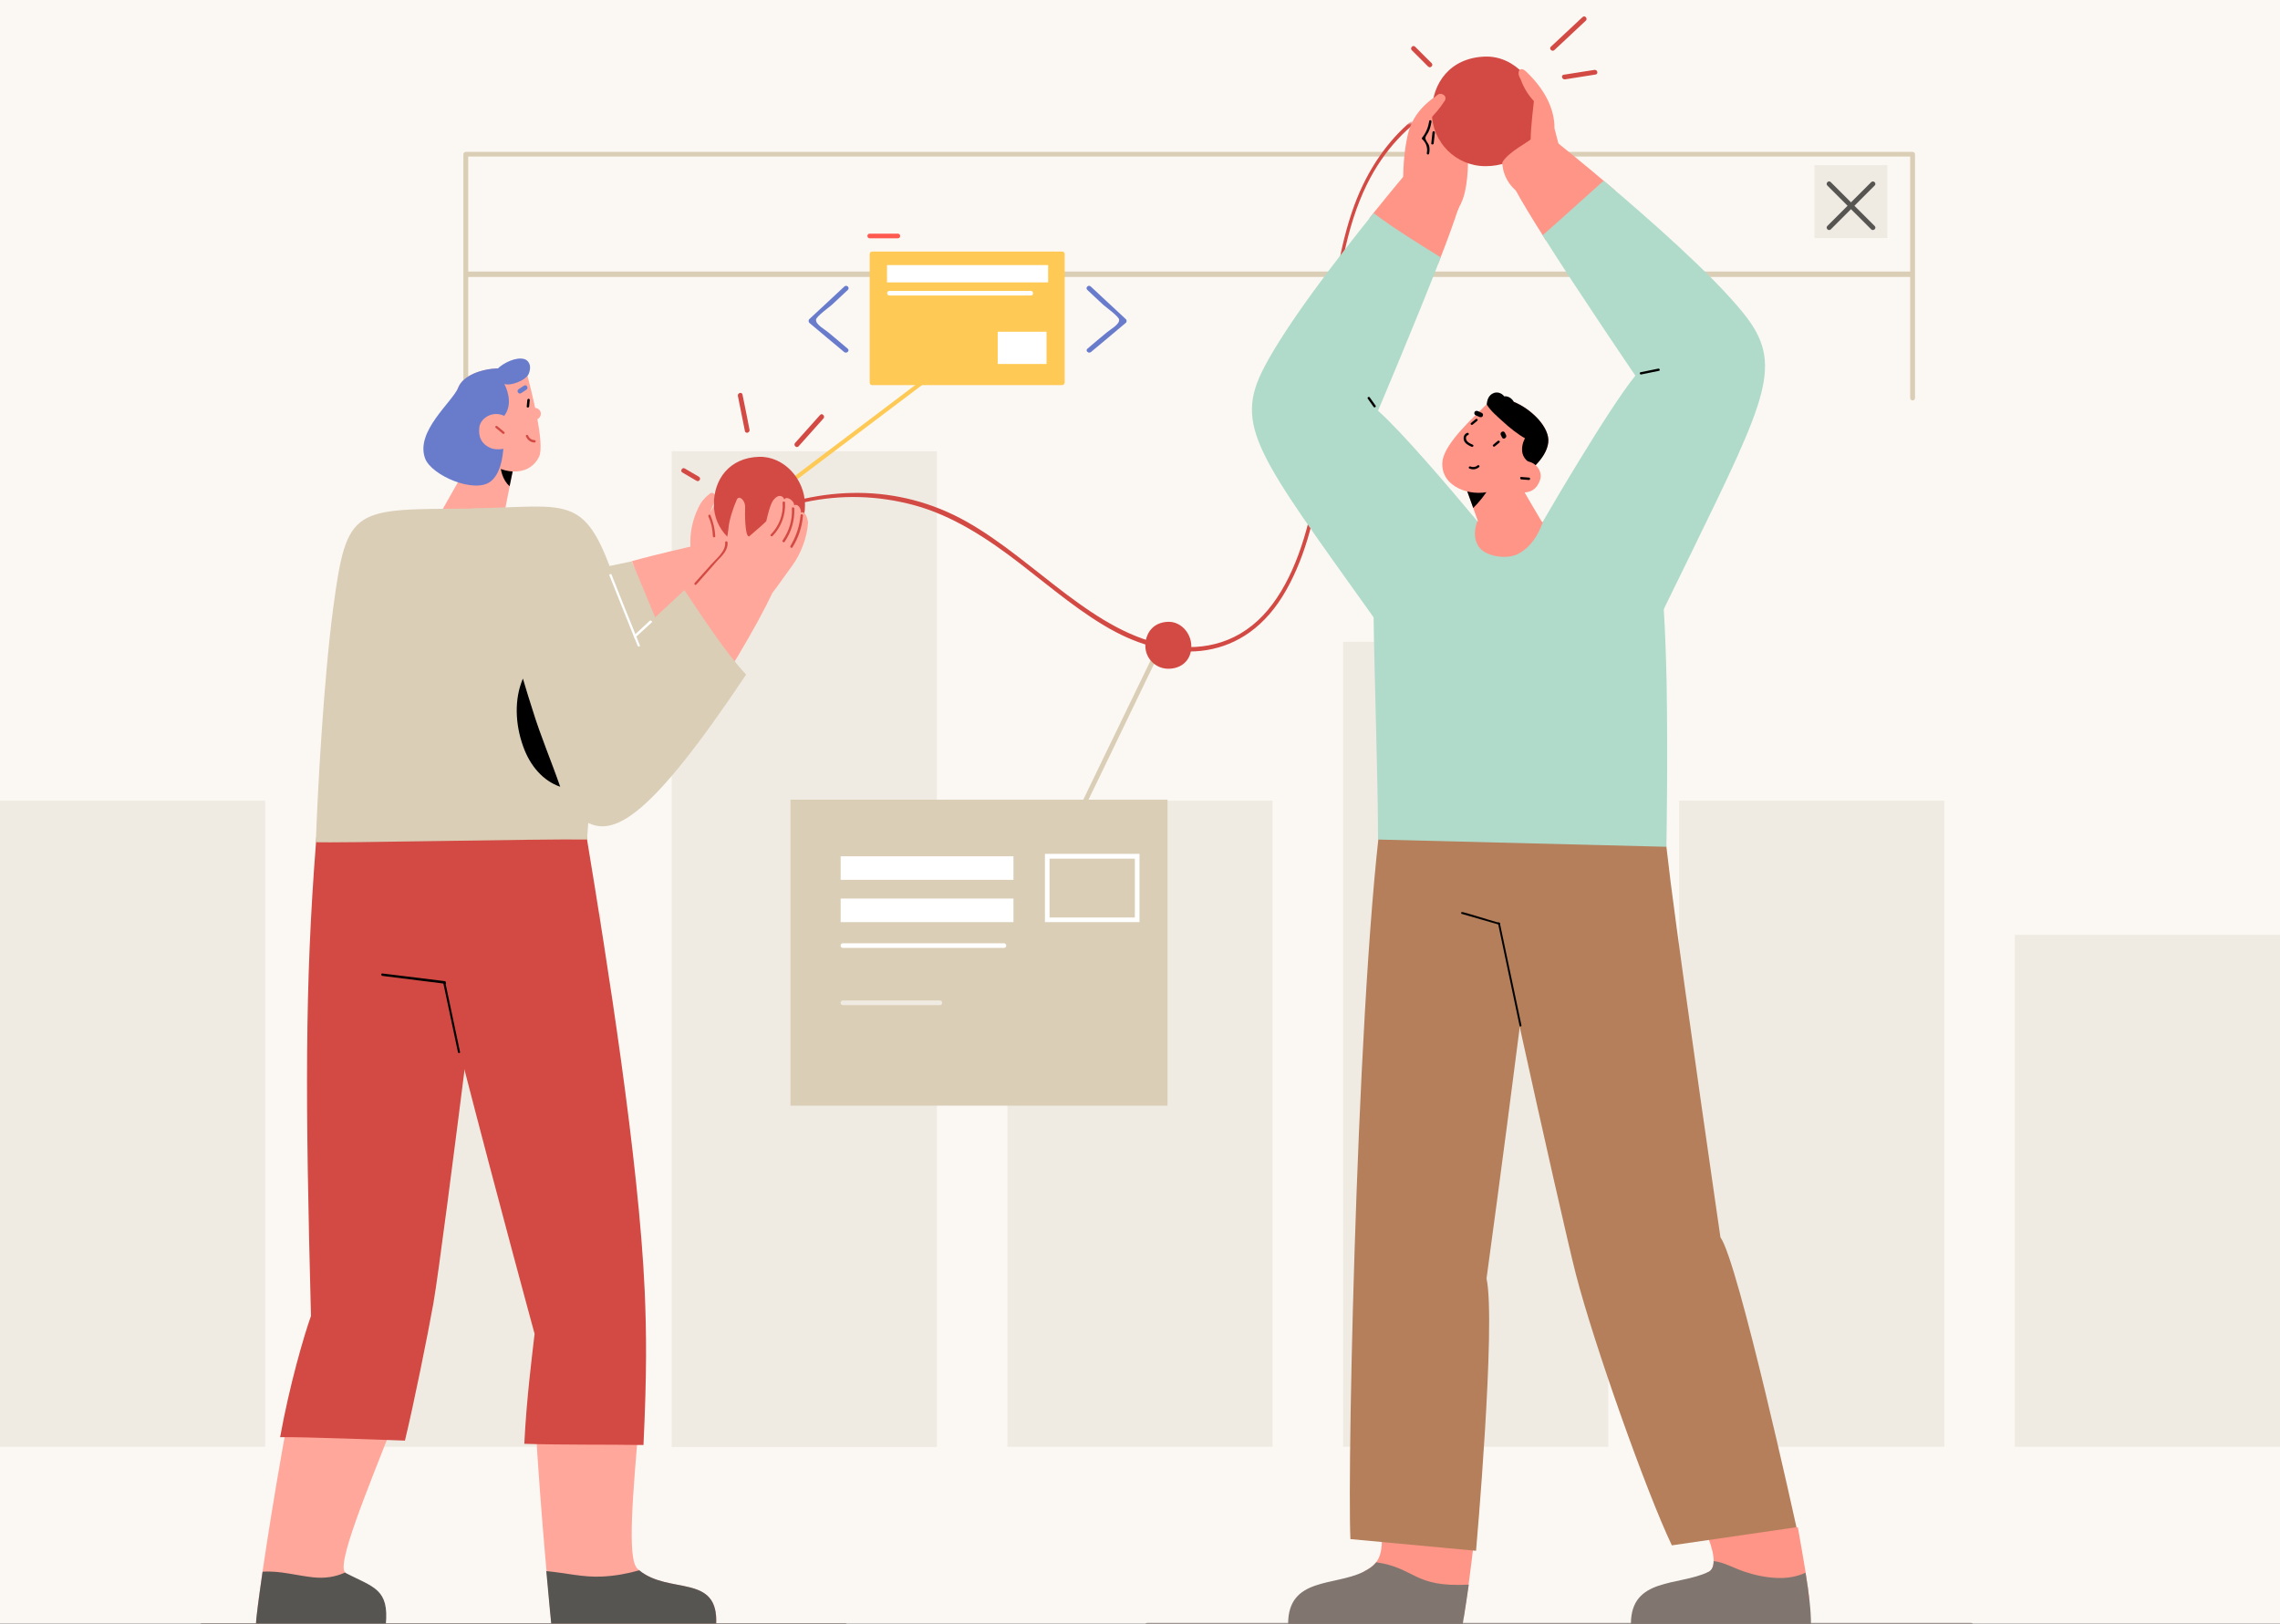 <svg width="556" height="396" viewBox="0 0 556 396" fill="none" xmlns="http://www.w3.org/2000/svg">
<rect x="0" y="0" width="556" height="396" fill="#333333" stroke="none"/>
<g clip-path="url(#clip0)">
<rect width="556" height="397" fill="#FBF8F4"/>
<path d="M64.663 195.284H0V352.887H64.663V195.284Z" fill="#EFEBE3"/>
<path d="M146.536 222.846H81.873V352.888H146.536V222.846Z" fill="#EFEBE3"/>
<path d="M228.458 110.047H163.795V352.936H228.458V110.047Z" fill="#EFEBE3"/>
<path d="M310.331 195.284H245.668V352.887H310.331V195.284Z" fill="#EFEBE3"/>
<path d="M392.204 156.522H327.541V352.887H392.204V156.522Z" fill="#EFEBE3"/>
<path d="M474.127 195.284H409.465V352.887H474.127V195.284Z" fill="#EFEBE3"/>
<path d="M556 228.004H491.338V352.887H556V228.004Z" fill="#EFEBE3"/>
<line x1="235.301" y1="85.399" x2="186.301" y2="122.399" stroke="#FECA55"/>
<path d="M460.26 40.285H442.459V58.069H460.26V40.285Z" fill="#EFEBE3"/>
<path d="M113.59 155.342C113.295 155.342 113 155.097 113 154.753V37.632C113 37.337 113.246 37.042 113.59 37.042H466.407C466.702 37.042 466.997 37.288 466.997 37.632V97.076C466.997 97.371 466.751 97.666 466.407 97.666C466.112 97.666 465.817 97.42 465.817 97.076V38.172H114.18V154.753C114.18 155.048 113.934 155.342 113.59 155.342Z" fill="#DACEB6"/>
<path d="M457.16 55.121L446.44 44.411C445.899 43.871 445.113 44.706 445.604 45.246L456.324 55.956C456.865 56.448 457.701 55.662 457.16 55.121Z" fill="#575552"/>
<path d="M446.44 55.957L457.16 45.247C457.701 44.707 456.865 43.921 456.324 44.412L445.604 55.122C445.113 55.662 445.899 56.448 446.44 55.957Z" fill="#575552"/>
<path d="M466.409 66.224H113.592V67.55H466.409V66.224Z" fill="#DACEB6"/>
<path d="M284.711 195.038H192.758V269.664H284.711V195.038Z" fill="#DACEB6"/>
<path d="M254.292 215.509C263.522 196.372 272.725 177.277 281.996 158.167C282.314 157.495 283.305 158.136 282.946 158.781C273.716 177.918 264.513 197.013 255.242 216.122C254.924 216.794 253.933 216.154 254.292 215.509Z" fill="#DACEB6"/>
<path d="M247.143 208.843H205.002V214.591H247.143V208.843Z" fill="white"/>
<path d="M277.877 224.907H254.814V208.253H277.877V224.907ZM255.945 223.777H276.746V209.432H255.945V223.777Z" fill="white"/>
<path d="M247.143 219.16H205.002V224.908H247.143V219.16Z" fill="white"/>
<path d="M244.831 230.065H205.541C204.804 230.065 204.804 231.195 205.541 231.195H244.782C245.568 231.245 245.568 230.065 244.831 230.065Z" fill="white"/>
<path d="M229.194 244.019H205.541C204.804 244.019 204.804 245.149 205.541 245.149H229.194C229.931 245.198 229.931 244.019 229.194 244.019Z" fill="#EFEBE3"/>
<mask id="mask0" mask-type="alpha" maskUnits="userSpaceOnUse" x="176" y="30" width="366" height="366">
<rect x="176.998" y="30" width="365" height="366" fill="#C4C4C4"/>
</mask>
<g mask="url(#mask0)">
<path d="M362.095 21.178C348.632 23.196 335.777 33.632 329.67 51.747C322.18 73.997 324.913 99.84 320.054 123.124C317.726 134.249 313.643 144.931 306.76 151.33C299.439 158.123 290.329 158.911 281.961 156.794C263.977 152.167 249.671 133.855 232.565 125.585C215.492 117.365 196.631 119.038 179.761 127.505C163.768 135.529 151.395 147.691 139.113 164.527C136.009 168.809 133.006 173.239 130.104 177.867C129.767 178.408 130.307 179.245 130.678 178.703C154.431 140.849 186.576 113.427 222.949 123.222C232.194 125.733 240.663 131.197 248.929 137.596C256.521 143.454 264.011 149.903 272.143 154.185C286.077 161.471 303.488 161.963 313.677 143.897C323.563 126.373 323.327 102.203 325.149 80.888C326.229 68.336 328.186 55.439 333.348 44.954C337.498 36.536 343.504 30.334 350.083 26.543C362.095 21.178 362.095 21.178 362.095 21.178Z" fill="#D24A43"/>
</g>
<path d="M290.514 157.506C290.563 161.141 288.006 163.107 284.908 163.107C281.811 163.107 279.303 160.601 279.303 157.506C279.303 154.411 281.221 151.758 284.859 151.66C287.957 151.561 290.465 154.411 290.514 157.506Z" fill="#D24A43"/>
<path d="M113.098 184.135C113.147 188.753 109.902 191.258 105.968 191.258C102.034 191.258 98.838 188.065 98.838 184.135C98.838 180.204 101.247 176.864 105.87 176.716C109.803 176.569 113.049 180.204 113.098 184.135Z" fill="#D24A43"/>
<path d="M480.561 395.823H279.877C278.916 395.823 278.916 396.806 279.877 396.806H480.561C481.49 396.806 481.49 395.823 480.561 395.823Z" fill="#81766F"/>
<path d="M332.607 383.295C336.59 386.439 341.016 388.994 345.786 390.91C349.425 392.334 353.162 393.415 356.948 394.349C357.489 390.959 358.767 382.902 359.751 372.732C352.08 371.995 344.458 370.865 336.787 370.521C337.426 378.873 336.836 381.133 332.607 383.295Z" fill="#FE9587"/>
<path d="M335.608 381.037C334.87 381.971 333.838 382.707 332.412 383.395C325.38 386.883 314.119 384.673 314.119 396.07H356.703C356.703 396.07 357.342 392.435 358.178 386.49C344.656 387.227 345.295 382.462 335.608 381.037Z" fill="#81766F"/>
<path d="M338.017 190.714C331.231 229.673 328.477 357.602 329.313 375.386L359.948 378.236C359.948 378.236 364.865 322.721 362.505 311.815C362.505 311.815 378.486 195.283 377.896 182.215L338.017 190.714Z" fill="#B47F5A"/>
<path d="M416.595 383.445C416.398 383.543 416.251 383.592 416.054 383.69C423.774 387.719 432.625 390.126 441.28 390.47C440.837 386.294 439.903 380.792 438.428 372.538C430.511 371.801 417.923 363.204 410.006 362.909C412.415 365.857 421.168 381.234 416.595 383.445Z" fill="#FE9587"/>
<path d="M433.462 384.868C430.659 384.77 427.905 384.18 425.299 383.296C422.693 382.412 420.431 381.036 417.874 380.741C417.874 382.019 417.48 383.001 416.595 383.394C409.367 386.882 397.713 384.671 397.713 396.069H441.624C441.624 392.974 441.231 389.289 440.297 383.591C438.232 384.524 435.92 384.966 433.462 384.868Z" fill="#81766F"/>
<path d="M438.086 372.488L407.697 376.91C401.501 363.94 388.765 328.076 384.291 310.783C380.652 296.635 359.262 200.196 357.344 186.932H403.419C403.862 189.241 404.206 191.451 404.55 193.515C405.386 198.526 405.976 202.8 406.369 206.534C406.615 208.695 406.959 211.643 407.402 215.18C410.844 242.004 419.548 301.793 419.548 301.793C423.826 307.492 438.086 372.488 438.086 372.488Z" fill="#B47F5A"/>
<path d="M370.57 250.208C368.849 241.955 367.079 233.701 365.358 225.448C365.309 225.251 365.309 225.104 365.26 224.907C365.407 224.956 365.604 225.006 365.751 225.055C365.801 225.251 365.85 225.399 365.85 225.595C367.571 233.75 369.292 241.906 371.013 250.061C371.111 250.356 370.62 250.503 370.57 250.208Z" fill="black"/>
<path d="M365.851 225.595C365.703 225.546 365.506 225.497 365.31 225.448L356.459 222.893C356.213 222.795 356.262 222.451 356.508 222.451C356.901 222.402 362.704 224.269 365.162 224.957C365.31 225.006 365.506 225.055 365.654 225.104C365.801 225.251 365.851 225.399 365.851 225.595Z" fill="black"/>
<path d="M406.367 206.532L336.049 204.764C336.049 190.468 335.115 163.496 334.968 150.576C334.918 146.596 334.968 143.943 335.115 143.452L342.835 133.037L360.292 131.268L363.439 130.924L374.798 129.794C374.798 129.794 375.29 129.647 376.126 129.401C381.485 127.879 401.843 123.015 404.253 135.395C404.548 136.869 404.793 138.588 405.039 140.603C405.285 142.961 405.531 145.712 405.728 148.66C406.072 153.965 406.269 159.959 406.416 166.1C406.76 185.85 406.367 206.532 406.367 206.532Z" fill="#B0DBCB"/>
<path d="M387.732 51.093C389.797 49.57 391.813 47.998 393.829 46.426C385.765 39.548 379.52 34.586 379.52 34.586L369.439 46.082C370.865 48.784 373.668 53.402 377.012 58.659C380.307 55.858 384.29 53.648 387.732 51.093Z" fill="#FE9587"/>
<path d="M412.074 135.593C410.107 139.621 407.993 143.945 405.681 148.661C405.632 148.808 405.534 148.956 405.485 149.103L401.453 146.548L375.784 130.385L374.801 129.747C374.801 129.747 375.243 128.911 376.079 127.487C376.128 127.389 376.178 127.339 376.227 127.241C378.046 124.097 381.439 118.3 385.176 112.208C389.995 104.298 395.453 95.75 398.797 91.623C398.797 91.623 385.176 71.628 376.178 57.381C379.177 54.826 389.061 45.836 391.077 44.067C401.895 53.205 417.532 66.912 425.154 76.394C435.087 88.774 431.104 96.536 412.074 135.593Z" fill="#B0DBCB"/>
<path d="M404.402 89.904C402.976 90.199 401.55 90.494 400.075 90.789C399.731 90.838 399.878 91.427 400.222 91.329C401.648 91.034 403.074 90.74 404.55 90.445C404.894 90.396 404.746 89.855 404.402 89.904Z" fill="black"/>
<path d="M350.654 64.456C352.966 58.609 354.834 53.451 355.719 50.503L344.065 40.874C344.065 40.874 339.738 45.983 333.936 53.205C339.148 57.479 344.852 61.066 350.654 64.456Z" fill="#FE9587"/>
<path d="M363.439 130.925C362.603 129.894 361.521 128.567 360.292 127.142C353.456 118.938 341.852 105.33 336.049 100.171C336.049 100.171 345.343 78.26 351.342 62.785C345.785 59.297 340.18 55.907 334.967 51.977C326.313 62.736 313.823 78.948 308.266 89.609C300.743 104.003 306.742 110.979 334.967 150.577C336.59 152.836 338.311 155.244 340.081 157.749L364.176 135.15L365.75 133.676C365.701 133.676 364.865 132.645 363.439 130.925Z" fill="#B0DBCB"/>
<path d="M335.458 98.943C334.966 98.255 334.523 97.617 334.031 96.929C333.835 96.634 333.343 96.929 333.54 97.224C334.031 97.911 334.474 98.55 334.966 99.238C335.163 99.532 335.654 99.238 335.458 98.943Z" fill="black"/>
<path d="M348.196 52.566C348.442 53.254 349.376 53.745 350.064 53.499C350.212 53.45 350.409 53.401 350.556 53.303L350.605 53.598C350.654 53.991 350.802 54.335 351.048 54.58C350.851 55.858 350.556 57.135 350.163 58.363C350.064 58.707 350.064 59.051 350.212 59.346C352.13 56.447 354.49 53.794 355.818 50.552C355.965 50.208 356.162 49.864 356.358 49.52C356.358 49.471 356.358 49.422 356.358 49.422C359.161 43.723 358.03 26.774 355.719 27.707C353.261 28.69 353.801 30.852 353.949 32.915C353.261 33.062 351.589 34.438 351.392 34.683C351.097 34.045 350.802 33.455 350.507 32.866C352.179 30.262 353.261 27.314 353.752 24.17C354.047 22.205 351.097 21.37 350.753 23.286C350.605 23.286 350.458 23.286 350.359 23.335C346.573 25.84 344.164 28.936 343.229 33.16C342.295 37.484 342.098 41.856 342.197 46.278C342.049 47.85 341.852 49.471 341.705 51.043C341.607 51.878 342.148 52.37 342.787 52.517C343.229 52.959 343.918 53.106 344.508 52.861C344.754 52.812 345 52.713 345.196 52.566C345.344 52.713 345.491 52.91 345.688 53.057C346.573 53.843 347.704 53.549 348.196 52.566Z" fill="#FE9587"/>
<path d="M349.325 32.276C349.227 33.161 349.129 34.045 349.03 34.978C348.981 35.322 349.571 35.322 349.62 34.978C349.719 34.094 349.817 33.21 349.915 32.276C349.915 31.933 349.325 31.933 349.325 32.276Z" fill="black"/>
<path d="M347.654 33.996C347.408 33.358 348.047 32.817 348.342 32.179C348.735 31.392 348.932 30.557 349.08 29.673C349.129 29.329 348.588 29.133 348.539 29.526C348.293 31.049 347.752 32.375 346.818 33.554C346.719 33.652 346.67 33.849 346.818 33.947C347.801 34.831 348.195 36.011 347.949 37.337C347.85 37.681 348.44 37.828 348.49 37.484C348.637 36.895 348.637 36.305 348.539 35.716C348.391 35.028 347.9 34.635 347.654 33.996Z" fill="black"/>
<path d="M375.34 27.461C375.438 35.911 369.488 40.529 362.26 40.529C355.031 40.529 349.18 34.683 349.18 27.461C349.18 20.239 353.654 14.098 362.112 13.803C369.341 13.558 375.241 20.239 375.34 27.461Z" fill="#D24A43"/>
<path d="M385.911 4.175C383.354 6.582 380.797 8.989 378.191 11.397C377.65 11.888 378.486 12.723 379.027 12.232C381.584 9.825 384.141 7.417 386.747 5.01C387.239 4.47 386.452 3.635 385.911 4.175Z" fill="#D24A43"/>
<path d="M349.131 15.426L345.098 11.398C344.558 10.857 343.771 11.692 344.263 12.233L348.295 16.261C348.836 16.753 349.622 15.917 349.131 15.426Z" fill="#D24A43"/>
<path d="M388.812 17.046C386.304 17.439 383.845 17.832 381.337 18.225C380.6 18.324 380.895 19.454 381.632 19.355C384.14 18.962 386.599 18.569 389.107 18.176C389.844 18.029 389.549 16.948 388.812 17.046Z" fill="#D24A43"/>
<path d="M380.451 37.435C380.5 37.238 380.549 37.041 380.5 36.796C380.008 34.978 379.565 33.111 379.074 31.294C379.123 26.43 376.566 21.615 372.091 17.39C370.665 16.064 369.682 17.489 370.813 19.306C371.55 21.321 372.583 23.089 374.058 24.661C374.058 24.858 373.271 30.95 373.271 33.947C373.271 34.34 367.666 37.091 366.338 39.645C366.485 42.986 368.305 45.983 371.501 47.751C372.681 48.39 373.566 47.064 372.976 46.13C373.075 46.081 373.173 45.983 373.271 45.885C374.058 46.081 374.992 45.492 374.697 44.509C374.697 44.46 374.648 44.411 374.648 44.362C375.337 44.362 376.025 43.772 375.877 42.986C376.074 42.986 376.32 42.888 376.468 42.789L376.517 42.839C377.058 43.428 378.287 43.182 378.434 42.347C378.631 41.119 378.68 39.891 378.68 38.712C379.467 39.203 380.795 38.614 380.451 37.435Z" fill="#FE9587"/>
<path d="M351.096 22.893C350.702 22.843 348.736 24.563 348.244 25.3C348.047 25.595 348.047 25.939 348.145 26.184C347.654 26.774 347.113 27.363 346.523 27.904C345.441 28.886 347.064 30.508 348.145 29.525C349.768 28.051 351.145 26.381 352.325 24.563C352.915 23.63 351.981 22.794 351.096 22.893Z" fill="#FE9587"/>
<path d="M376.177 127.584C373.177 122.524 367.572 112.944 367.326 112.108L356.262 115.547L359.507 124.587L361.376 129.844L362.851 133.921L370.374 132.3C371.997 130.433 374.062 128.959 376.177 127.584Z" fill="#FE9587"/>
<path d="M365.408 112.698L356.262 115.548L359.261 123.899C362.31 120.853 364.916 116.923 365.408 112.698Z" fill="black"/>
<path d="M377.552 107.981C378.29 102.282 366.783 94.275 362.85 98.303C359.85 101.3 352.081 108.129 351.736 112.698C351.294 118.691 358.424 121.246 363.538 119.821C368.554 118.446 376.765 113.582 377.552 107.981Z" fill="#FE9587"/>
<path d="M374.455 113.484C376.077 111.814 377.307 109.947 377.553 107.982C378.044 104.346 373.52 99.777 369.144 98.009C369.095 97.861 368.996 97.763 368.898 97.616C368.406 96.977 367.521 96.535 366.833 96.682C366.194 95.847 365.013 95.405 363.981 95.995C362.555 96.731 362.604 98.549 362.555 98.647C363.44 100.17 365.21 101.644 366.341 102.676C368.062 104.297 370.275 106.017 371.898 106.901C371.799 106.95 369.193 111.814 374.455 113.484Z" fill="black"/>
<path d="M375.586 116.972C376.226 115.056 374.554 112.403 371.8 112.502C370.423 114.221 368.948 115.842 367.473 117.513C368.014 118.643 369.882 120.117 371.603 120.117C373.619 120.067 374.898 119.036 375.586 116.972Z" fill="#FE9587"/>
<path d="M360.637 133.381C359.113 131.121 359.703 128.714 360.244 127.142C362.407 127.338 373.963 127.387 376.225 127.289C376.225 127.338 374.553 133.086 369.98 135.199C367.177 136.525 362.161 135.641 360.637 133.381Z" fill="#FE9587"/>
<path d="M372.832 116.481L370.963 116.334C370.619 116.285 370.619 116.874 370.963 116.923L372.832 117.071C373.225 117.071 373.225 116.481 372.832 116.481Z" fill="black"/>
<path d="M359.163 108.473C358.622 108.227 358.032 107.982 357.687 107.49C357.392 107.048 357.392 106.311 357.982 106.115C358.327 106.017 358.179 105.476 357.835 105.574C357.146 105.771 356.802 106.508 356.95 107.196C357.097 108.129 358.081 108.62 358.867 108.964C359.212 109.112 359.507 108.62 359.163 108.473Z" fill="black"/>
<path d="M360.292 113.533C359.85 113.926 359.161 114.024 358.62 113.778C358.276 113.631 357.981 114.122 358.325 114.27C359.161 114.614 359.997 114.515 360.686 113.926C360.981 113.68 360.587 113.287 360.292 113.533Z" fill="black"/>
<path d="M367.274 106.116C367.176 105.919 367.078 105.723 366.979 105.526C366.635 104.887 365.652 105.428 365.996 106.116C366.094 106.312 366.193 106.509 366.291 106.705C366.586 107.344 367.569 106.754 367.274 106.116Z" fill="black"/>
<path d="M361.374 100.712C361.03 100.564 360.686 100.417 360.391 100.27C360.096 100.171 359.752 100.171 359.604 100.466C359.456 100.712 359.506 101.105 359.801 101.252C360.145 101.4 360.489 101.547 360.784 101.694C361.079 101.793 361.423 101.793 361.571 101.498C361.718 101.301 361.669 100.859 361.374 100.712Z" fill="black"/>
<path d="M365.26 107.539C364.867 107.834 364.523 108.129 364.129 108.473C363.834 108.718 364.277 109.111 364.523 108.866C364.916 108.571 365.26 108.276 365.654 107.932C365.949 107.736 365.506 107.294 365.26 107.539Z" fill="black"/>
<path d="M359.852 102.233C359.459 102.528 359.114 102.823 358.721 103.166C358.426 103.412 358.868 103.805 359.114 103.56C359.508 103.265 359.852 102.97 360.245 102.626C360.54 102.38 360.147 101.987 359.852 102.233Z" fill="black"/>
<path d="M84.341 383.686C81.686 382.311 89.308 364.084 96.29 346.251C87.685 345.71 79.031 345.514 70.475 344.679C66.442 366.049 62.41 393.07 62.41 396.263C62.41 396.263 91.176 387.174 84.341 383.686Z" fill="#FFA79B"/>
<path d="M68.311 350.525C73.621 350.426 95.798 351.261 98.749 351.36C100.961 342.222 104.305 325.617 105.682 317.904C108.19 303.558 120.778 200.438 122.598 187.174H79.129C78.735 189.483 78.243 191.644 78.047 193.757C77.653 197.785 77.358 201.667 77.063 205.449C74.31 240.674 74.457 268.137 75.834 320.949C74.064 325.961 70.622 337.751 68.311 350.525Z" fill="#D24A43"/>
<path d="M84.341 383.685C84.292 383.636 84.194 383.587 84.145 383.538C81.784 384.618 79.227 385.011 76.424 384.717C72.245 384.274 68.213 383.046 64.033 383.341C63.049 390.121 62.41 395.034 62.41 396.262H94.078C94.914 387.566 91.176 387.173 84.341 383.685Z" fill="#575552"/>
<path d="M155.444 382.605C152.838 380.198 154.411 363.888 155.837 346.447C147.38 346.742 138.971 346.889 130.562 346.595C131.693 368.211 134.496 396.312 134.496 396.312H174.671C175.359 383.441 162.623 389.238 155.444 382.605Z" fill="#FFA79B"/>
<path d="M127.858 352.146C137.84 352.44 148.264 352.293 156.919 352.44C157.755 334.754 157.656 325.174 157.214 314.808C155.788 282.777 147.969 233.894 143.15 204.712C142.265 199.357 141.478 194.641 140.839 190.858L96.043 184.472C95.453 197.54 130.365 325.322 130.365 325.322C129.775 330.48 128.398 341.092 127.858 352.146Z" fill="#D24A43"/>
<path d="M155.888 382.998C152.937 383.833 149.938 384.374 146.84 384.521C142.217 384.767 137.743 383.588 133.219 383.195C133.907 390.957 134.448 396.263 134.448 396.263H174.623C175.36 383.686 163.165 388.992 155.888 382.998Z" fill="#575552"/>
<path d="M111.682 256.642C110.502 251.09 109.322 245.49 108.142 239.938C108.092 239.742 108.043 239.545 107.994 239.349C108.191 239.349 108.388 239.398 108.584 239.447C108.633 239.643 108.683 239.84 108.683 240.036C109.863 245.539 110.994 251.041 112.174 256.543C112.321 256.838 111.78 256.986 111.682 256.642Z" fill="black"/>
<path d="M108.779 239.985C108.583 239.936 108.386 239.936 108.189 239.887C103.223 239.248 98.207 238.659 93.241 238.02C92.896 237.971 92.896 237.382 93.241 237.431C98.158 238.02 103.124 238.659 108.042 239.248C108.238 239.248 108.435 239.297 108.632 239.347C108.681 239.592 108.73 239.789 108.779 239.985Z" fill="black"/>
<path d="M125.449 113.433C125.105 113.777 121.958 130.726 121.958 130.726L107.943 124.192L116.106 109.798L125.449 113.433Z" fill="#FFA79B"/>
<path d="M124.267 118.591C124.808 115.791 125.299 113.58 125.447 113.482L122.005 112.155C121.857 114.513 122.595 117.117 124.267 118.591Z" fill="black"/>
<path d="M111.78 94.469C113.256 90.784 120.287 89.065 124.959 90.195C126.975 90.686 128.008 89.311 128.45 90.981C129.532 95.058 132.974 108.372 131.45 111.418C128.794 116.773 121.615 115.496 118.025 111.762C114.337 107.979 109.715 99.726 111.78 94.469Z" fill="#FFA79B"/>
<path d="M127.908 87.591C125.843 86.952 122.745 88.574 121.417 89.851C117.336 89.949 112.91 91.62 111.779 94.469C110.402 98.006 101.207 105.179 103.666 111.811C105.19 115.938 115.664 120.458 119.598 117.461C124.269 113.924 122.401 102.329 122.941 101.445C124.81 99.038 124.122 95.894 122.991 93.634C124.367 94.223 128.203 92.848 128.941 91.177C129.875 88.77 128.547 87.788 127.908 87.591Z" fill="#697CCC"/>
<path d="M116.893 104.196C117.188 101.936 120.188 100.07 122.991 101.445C123.581 103.803 124.269 106.161 125.007 108.52C123.876 109.404 121.27 110.043 119.5 109.207C117.434 108.274 116.598 106.604 116.893 104.196Z" fill="#FFA79B"/>
<path d="M131.842 100.511C131.547 99.627 130.515 99.234 129.679 99.627C129.384 99.774 129.334 100.167 129.482 100.364C129.482 100.413 129.531 100.413 129.531 100.413C129.433 100.462 129.384 100.511 129.285 100.56C128.744 101.003 129.531 101.789 130.072 101.346C130.072 101.346 130.121 101.346 130.072 101.396C129.63 101.69 129.777 102.427 130.367 102.427C131.301 102.427 132.137 101.445 131.842 100.511Z" fill="#FFA79B"/>
<path d="M127.761 94.076C127.318 94.371 126.876 94.665 126.482 94.911C125.843 95.304 126.433 96.287 127.072 95.894C127.515 95.599 127.958 95.304 128.351 95.058C128.99 94.665 128.4 93.634 127.761 94.076Z" fill="#697CCC"/>
<path d="M128.596 97.564C128.547 98.105 128.497 98.596 128.448 99.136C128.399 99.48 128.989 99.48 129.038 99.136C129.087 98.596 129.137 98.105 129.186 97.564C129.186 97.171 128.645 97.171 128.596 97.564Z" fill="black"/>
<path d="M130.366 107.34C129.678 107.34 129.039 106.898 128.793 106.259C128.645 105.915 128.104 106.063 128.252 106.407C128.596 107.291 129.432 107.93 130.366 107.93C130.71 107.93 130.71 107.34 130.366 107.34Z" fill="#D24A43"/>
<path d="M122.99 105.376L121.269 103.951C120.974 103.705 120.581 104.098 120.876 104.344C121.466 104.835 122.007 105.277 122.597 105.769C122.843 106.014 123.236 105.572 122.99 105.376Z" fill="#D24A43"/>
<path d="M143.153 204.761C144.186 191.939 145.12 172.681 145.858 157.598C147.333 125.862 135.876 123.897 115.223 124.044C86.064 124.24 84.588 123.307 81.245 148.362C78.884 166.294 77.458 193.02 77.016 205.4C81.343 205.695 132.04 204.565 143.153 204.761Z" fill="#DACEB6"/>
<path d="M127.516 165.508C125.353 170.568 125.648 176.66 127.566 182.015C129.287 186.879 132.483 190.465 136.613 191.89C134.45 185.65 131.844 179.558 129.926 173.319C129.09 170.765 128.303 168.161 127.516 165.508Z" fill="black"/>
<path d="M138.383 140.207L154.02 136.915C154.02 136.915 166.51 161.774 165.821 162.019C165.084 162.314 150.873 166.343 150.43 166.048C150.037 165.753 138.383 140.207 138.383 140.207Z" fill="#DACEB6"/>
<path d="M154.07 136.866C159.676 135.294 169.166 133.133 169.166 133.133C169.166 133.133 171.92 126.304 175.362 121.489C175.952 120.654 180.87 118.296 181.706 117.952C190.163 114.906 184.558 138.979 184.558 138.979C184.558 138.979 163.02 157.795 162.725 157.353C162.381 156.96 154.07 136.866 154.07 136.866Z" fill="#FFA79B"/>
<path d="M174.427 130.283C174.378 128.268 174.033 126.451 173.296 124.584C173.788 123.552 174.181 122.471 174.427 121.292C174.574 120.604 173.788 119.868 173.148 120.359C171.919 121.292 170.985 122.373 170.395 123.65C170.345 123.7 170.296 123.749 170.296 123.847C168.821 126.893 168.182 130.037 168.378 133.476C168.428 133.967 168.723 134.213 169.116 134.262C169.46 134.508 169.903 134.508 170.198 134.262C170.493 134.802 171.329 135.048 171.673 134.36C171.87 134.016 172.017 133.722 172.165 133.378C172.361 133.28 172.509 133.132 172.607 132.837C172.804 132.346 173.001 131.757 173.148 131.118C173.689 131.265 174.427 130.921 174.427 130.283Z" fill="#FFA79B"/>
<path d="M173.248 125.666C173.1 125.322 172.608 125.617 172.756 125.961C173.444 127.484 173.788 129.105 173.838 130.775C173.838 131.119 174.428 131.168 174.428 130.775C174.329 129.007 173.936 127.287 173.248 125.666Z" fill="#D24A43"/>
<path d="M196.308 123.011C196.407 130.184 191.342 134.114 185.195 134.114C179.049 134.114 174.082 129.152 174.082 123.011C174.082 116.87 177.868 111.663 185.048 111.417C191.194 111.221 196.21 116.87 196.308 123.011Z" fill="#D24A43"/>
<path d="M181.063 96.237C180.916 95.5 179.834 95.844 179.932 96.532C180.522 99.381 181.063 102.28 181.653 105.129C181.801 105.866 182.882 105.571 182.784 104.834C182.243 101.985 181.653 99.135 181.063 96.237Z" fill="#D24A43"/>
<path d="M199.995 101.199C197.979 103.459 195.913 105.768 193.897 108.028C193.406 108.569 194.192 109.404 194.733 108.863L200.831 102.035C201.273 101.494 200.487 100.659 199.995 101.199Z" fill="#D24A43"/>
<path d="M170.442 116.281C169.311 115.593 168.131 114.954 167 114.267C166.361 113.874 165.771 114.905 166.41 115.249C167.541 115.937 168.721 116.576 169.852 117.263C170.491 117.656 171.082 116.674 170.442 116.281Z" fill="#D24A43"/>
<path d="M149.791 199.161C154.462 194.15 159.084 189.09 163.264 183.686C163.117 181.966 162.822 180.787 162.822 180.787C162.822 180.787 157.363 163.494 149.742 141.141C142.562 120.114 138.481 123.602 115.222 123.995C115.222 123.995 115.124 125.42 115.025 127.876C129.777 149.935 141.628 173.909 149.791 199.161Z" fill="#DACEB6"/>
<path d="M195.326 125.027C195.376 123.7 194.294 122.767 193.654 123.258C193.802 122.227 191.835 120.802 191.245 121.834C191.048 120.998 189.868 120.311 188.59 121.981C187.852 122.914 187.213 125.567 186.869 127.09C186.574 127.532 183.574 130.038 182.689 130.824C181.607 131.02 181.656 125.027 181.705 123.848C181.804 121.932 180.181 120.704 179.689 121.834C178.804 123.799 177.772 126.894 177.624 129.055C177.526 130.038 177.034 134.312 174.379 137.554C171.084 140.207 167.298 143.597 163.561 147.085C164.052 157.697 165.527 168.161 167.888 178.478C176.493 166.442 184.656 152.489 188.344 144.629C188.688 144.285 193.163 137.948 193.31 137.8C195.228 135.147 196.851 131.07 197.047 127.483C196.9 126.059 196.211 124.536 195.326 125.027Z" fill="#FFA79B"/>
<path d="M188.392 130.726C188.146 130.972 187.703 130.628 187.949 130.382C190.014 128.27 191.047 125.519 190.85 122.62C190.801 122.276 191.391 122.178 191.44 122.571C191.588 125.568 190.555 128.515 188.392 130.726Z" fill="#D24A43"/>
<path d="M190.852 131.807C192.475 129.449 193.262 126.796 193.114 123.996C193.114 123.603 193.655 123.652 193.704 124.045C193.803 126.993 192.967 129.744 191.344 132.151C191.147 132.446 190.656 132.102 190.852 131.807Z" fill="#D24A43"/>
<path d="M192.768 133.134C194.145 130.825 194.981 128.368 195.226 125.666C195.276 125.273 195.816 125.371 195.816 125.764C195.571 128.565 194.735 131.119 193.259 133.478C193.014 133.821 192.571 133.478 192.768 133.134Z" fill="#D24A43"/>
<path d="M166.903 143.941C160.51 149.739 153.872 156.273 149.889 160.055C141.775 167.818 142.464 200.144 142.464 200.144C149.495 204.664 158.543 199.554 181.95 164.526C176.983 159.269 170.935 149.935 166.903 143.941Z" fill="#DACEB6"/>
<path d="M177.425 132.297C177.376 131.953 176.835 131.904 176.835 132.297C177.032 134.41 174.77 136.178 173.491 137.603C172.114 139.126 170.787 140.649 169.41 142.172C169.164 142.467 169.557 142.86 169.803 142.565C171.524 140.6 173.245 138.684 174.966 136.719C176.147 135.49 177.573 134.164 177.425 132.297Z" fill="#D24A43"/>
<path d="M155.494 157.501C155.248 156.911 155.002 156.272 154.756 155.683C154.658 155.486 154.609 155.29 154.51 155.093C152.543 150.18 150.576 145.268 148.609 140.355C148.462 140.011 149.052 139.864 149.15 140.207C151.068 145.022 152.986 149.886 154.953 154.7C155.051 154.897 155.1 155.093 155.199 155.29C155.494 155.978 155.74 156.665 156.035 157.402C156.182 157.697 155.641 157.844 155.494 157.501Z" fill="white"/>
<path d="M158.888 151.851C157.659 152.981 156.429 154.111 155.2 155.241L154.758 155.634C154.659 155.437 154.61 155.241 154.512 155.044C154.659 154.897 154.807 154.799 154.954 154.651C156.134 153.57 157.315 152.49 158.446 151.409C158.79 151.212 159.183 151.605 158.888 151.851Z" fill="white"/>
<path d="M206.144 395.869H49.233C48.495 395.869 48.495 396.999 49.233 396.999H206.144C206.882 396.999 206.882 395.869 206.144 395.869Z" fill="#81766F"/>
<path d="M259.038 93.932H212.668C212.373 93.932 212.078 93.687 212.078 93.343V61.95C212.078 61.655 212.324 61.36 212.668 61.36H259.038C259.333 61.36 259.628 61.606 259.628 61.95V93.343C259.579 93.638 259.333 93.932 259.038 93.932Z" fill="#FECA55"/>
<path d="M274.577 77.868L265.972 69.86C265.431 69.369 264.595 70.155 265.136 70.695C266.415 71.924 267.742 73.103 269.021 74.331C269.611 74.871 272.856 77.18 272.905 77.966C273.053 79.145 270.693 80.374 269.857 81.11C268.283 82.437 266.71 83.714 265.185 85.041C264.595 85.532 265.431 86.318 266.021 85.876C268.873 83.518 271.725 81.11 274.528 78.752C274.823 78.507 274.774 78.064 274.577 77.868Z" fill="#697CCC"/>
<path d="M197.325 77.868L205.931 69.86C206.472 69.369 207.308 70.155 206.767 70.695C205.488 71.924 204.161 73.103 202.882 74.331C202.292 74.871 199.047 77.18 198.997 77.966C198.85 79.145 201.21 80.374 202.046 81.11C203.62 82.437 205.193 83.714 206.718 85.041C207.308 85.532 206.472 86.318 205.882 85.876C203.03 83.518 200.178 81.11 197.375 78.752C197.129 78.507 197.129 78.064 197.325 77.868Z" fill="#697CCC"/>
<path d="M255.598 64.652H216.309V68.877H255.598V64.652Z" fill="white"/>
<path d="M251.365 70.94H216.895C216.157 70.94 216.157 72.07 216.895 72.07H251.365C252.103 72.12 252.103 70.94 251.365 70.94Z" fill="white"/>
<path d="M255.201 80.914H243.301V88.775H255.201V80.914Z" fill="white"/>
<path d="M218.961 56.988H212.077C211.339 56.988 211.339 58.118 212.077 58.118H218.961C219.698 58.118 219.698 56.988 218.961 56.988Z" fill="#FF5950"/>
</g>
<defs>
<clipPath id="clip0">
<rect width="556" height="397" fill="white"/>
</clipPath>
</defs>
</svg>
